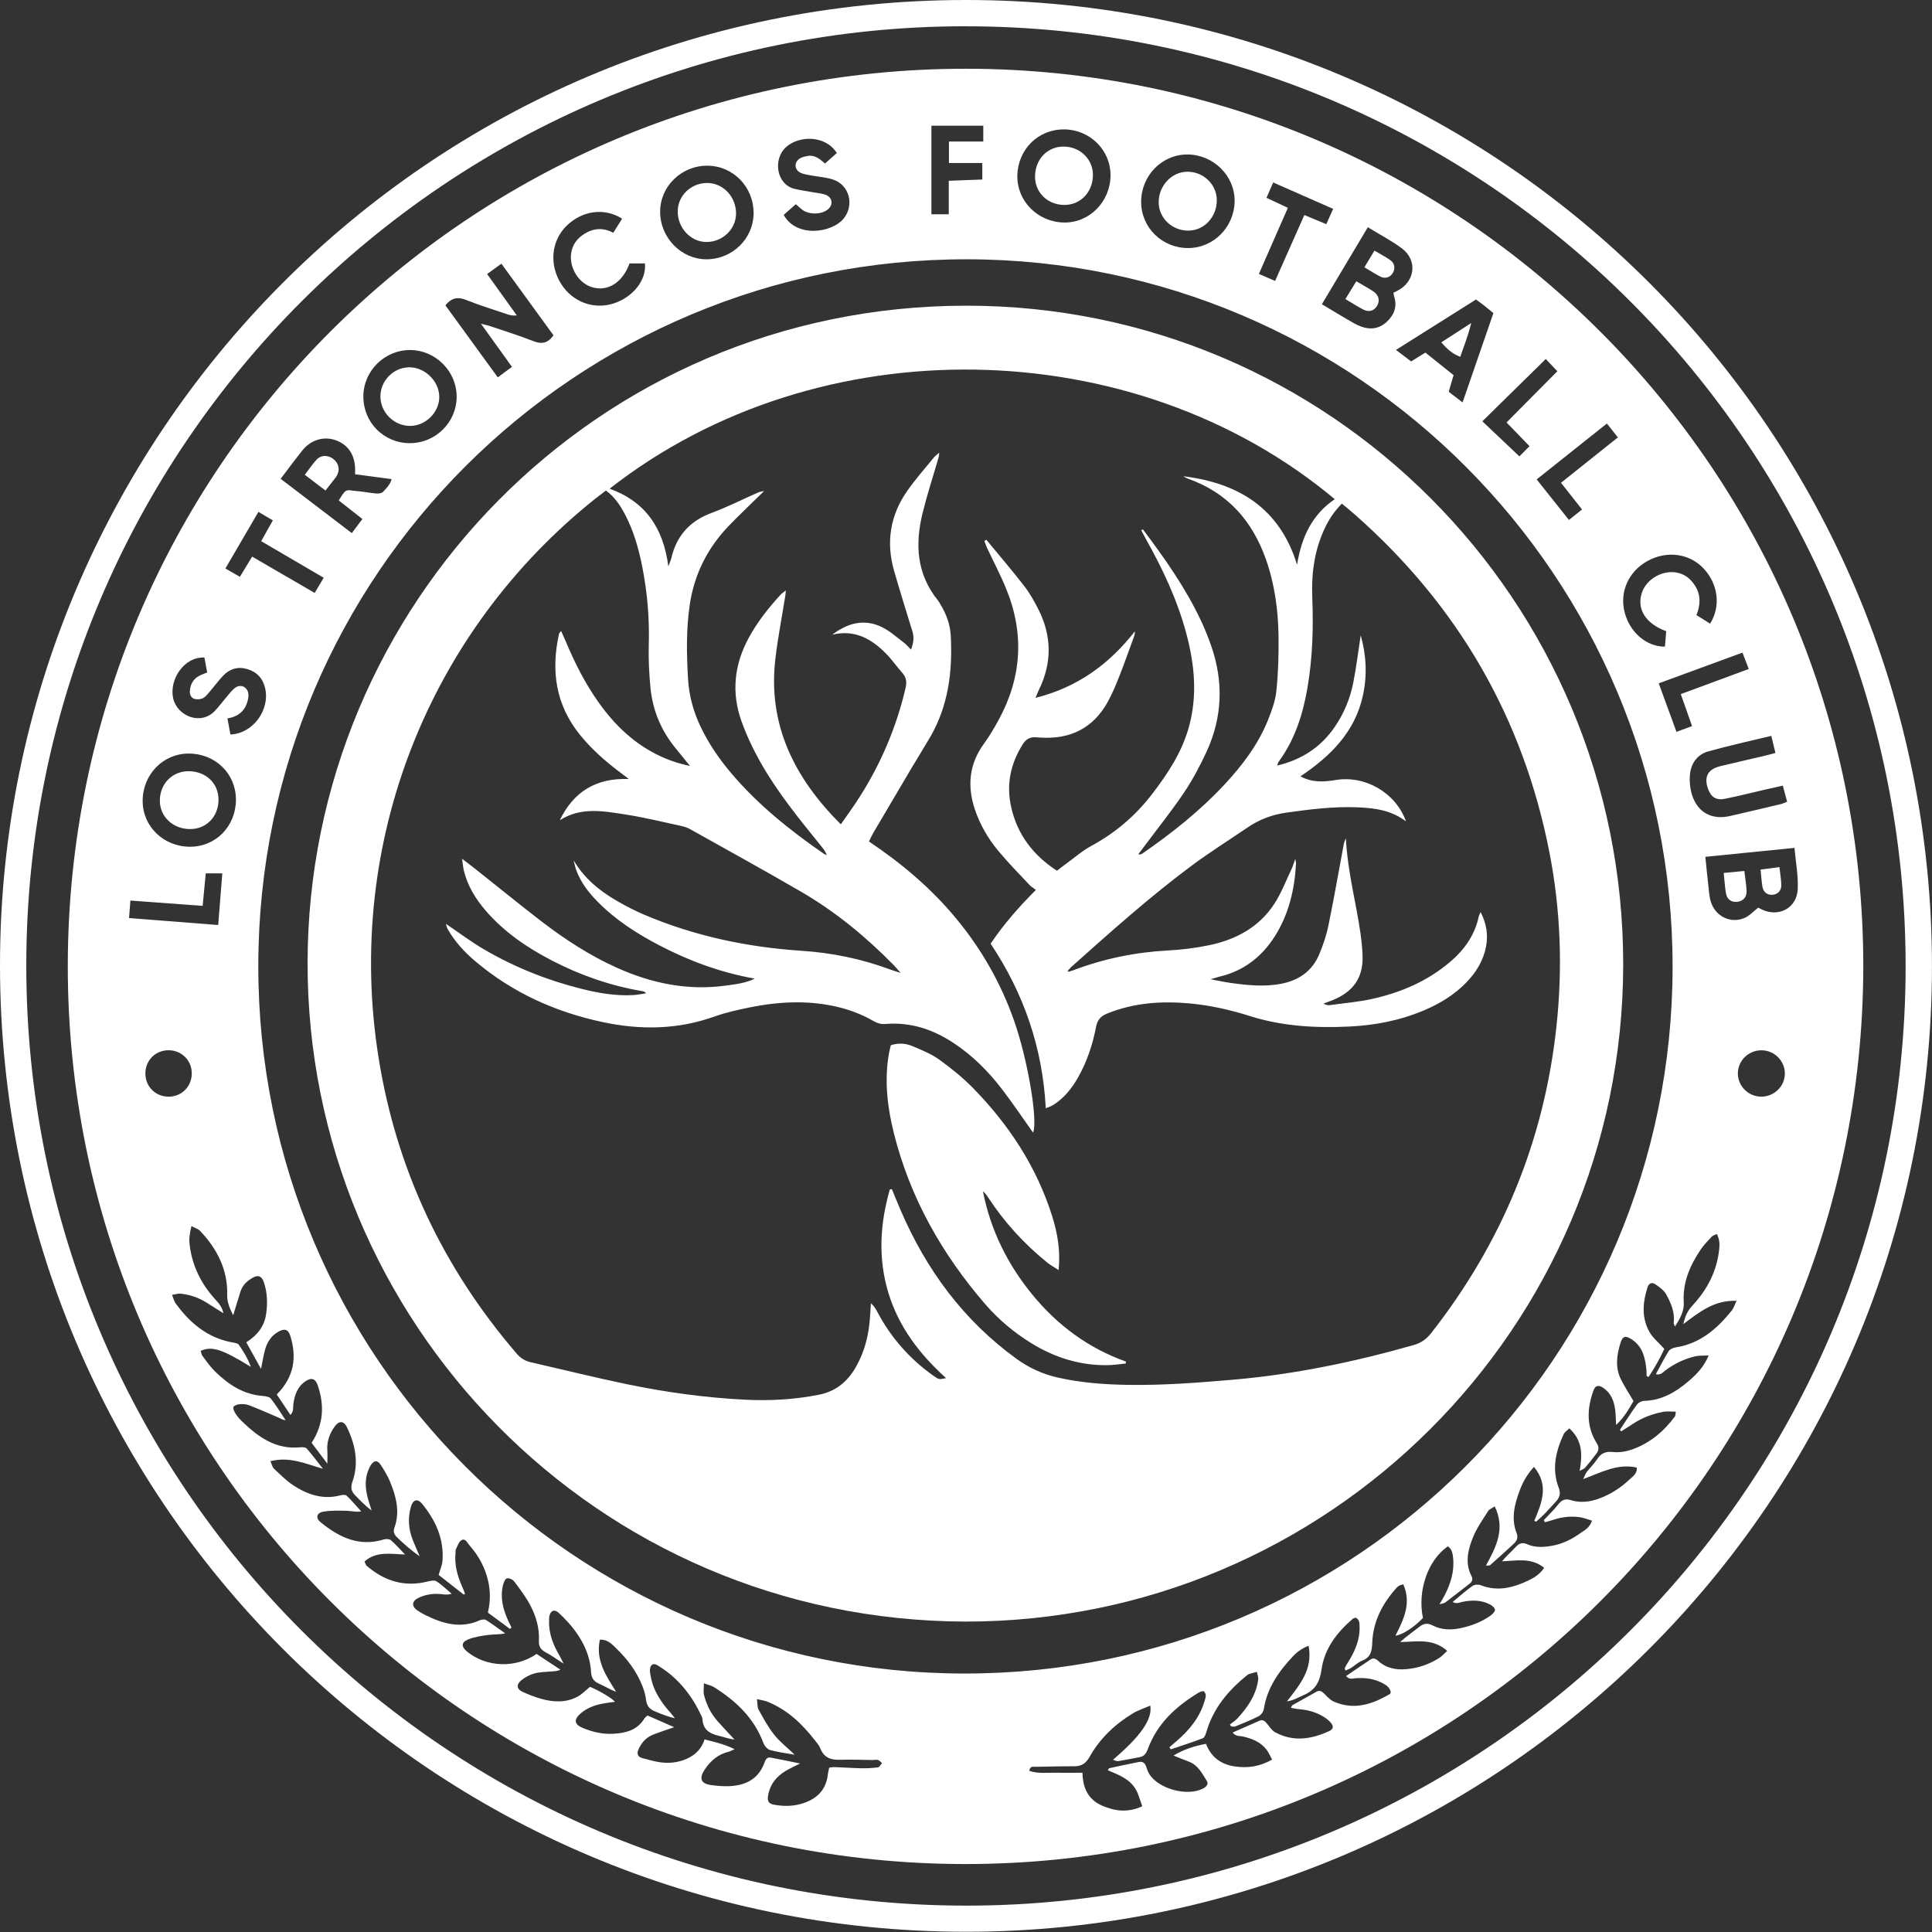 <svg width="700" height="700" viewBox="0 0 700 700" fill="none" xmlns="http://www.w3.org/2000/svg">
<rect x="0" y="0" width="700" height="700" fill="#333333" stroke="none"/>
<g clip-path="url(#clip0_486_26084)">
<path d="M349.822 699.914C156.301 699.814 -0.057 543.07 1.56493e-05 349.55C0.057 158.629 154.616 0.043 349.964 8.78018e-06C543.684 -0.043 700.043 156.73 699.986 350.221C699.929 543.556 543.084 700.029 349.807 699.914H349.822ZM349.822 9.512C162.128 9.512 9.74 161.757 9.526 349.45C9.312 537.743 161.5 690.26 349.793 690.445C537.757 690.631 690.388 538.172 690.445 350.179C690.503 161.957 538.086 9.512 349.807 9.526L349.822 9.512Z" fill="white"/>
<path d="M675.107 350.236C674.764 530.088 529.559 675.478 349.636 675.378C169.698 675.278 24.422 529.731 24.565 349.893C24.708 169.998 170.255 24.765 350.15 24.908C529.774 25.036 675.178 170.855 675.107 350.236ZM606.011 350.336C606.082 208.973 491.655 94.147 350.507 93.947C208.587 93.732 93.661 208.259 93.589 349.964C93.518 491.455 208.102 606.282 349.436 606.353C491.17 606.425 605.939 491.912 606.011 350.336ZM100.345 505.18C106.557 498.868 107.586 491.841 105.215 484.1C104.444 481.586 103.073 481.215 100.759 482.558C98.202 484.043 96.76 486.342 96.017 489.085C95.46 491.141 95.132 493.255 94.575 495.968C92.647 492.484 90.962 489.442 89.233 486.342C93.347 483.743 95.789 480.458 96.417 476.131C96.988 472.232 96.888 468.319 95.575 464.505C94.846 462.406 93.589 461.82 91.661 462.891C89.605 464.034 87.891 465.576 87.148 467.919C86.248 470.689 85.434 473.489 84.492 476.559C83.249 474.103 82.264 471.875 82.321 469.218C82.549 460.035 78.679 452.509 72.523 445.996C71.838 445.268 70.71 444.968 69.367 444.239C68.725 446.81 68.453 448.767 68.696 450.866C69.596 458.721 72.981 465.391 78.293 471.118C79.465 472.389 80.478 473.66 80.95 475.817C78.665 474.374 76.765 473.174 74.866 471.975C71.981 470.161 68.839 469.076 65.468 468.719C64.569 468.619 63.612 468.961 62.326 469.161C62.883 470.518 63.083 471.446 63.583 472.16C68.667 479.187 74.923 484.543 83.735 486.3C84.72 486.499 86.106 486.614 86.563 487.271C88.191 489.642 89.748 492.098 90.89 495.226C80.336 488.77 76.865 487.656 72.723 489.427C72.923 490.027 72.966 490.755 73.338 491.255C74.794 493.183 76.18 495.211 77.894 496.882C82.764 501.653 88.262 505.309 95.375 505.794C96.346 505.866 97.66 506.123 98.174 506.78C100.088 509.251 101.73 511.936 103.472 514.535C102.387 514.492 101.759 513.992 101.045 513.678C97.474 512.136 93.889 510.565 90.262 509.151C89.219 508.751 87.977 508.679 86.848 508.765C86.034 508.822 84.82 509.222 84.592 509.779C84.349 510.407 84.906 511.479 85.349 512.207C85.948 513.178 86.734 514.064 87.562 514.863C93.504 520.633 99.93 525.303 108.885 524.375C109.628 524.304 110.713 524.375 111.128 524.832C113.184 527.189 115.069 529.702 117.012 532.159C110.799 530.402 105.029 527.631 97.974 529.417C98.517 530.602 98.674 531.573 99.245 532.102C101.502 534.215 103.715 536.486 106.286 538.172C111.442 541.542 117.04 543.456 123.353 541.785C124.067 541.599 125.181 541.513 125.609 541.928C127.466 543.713 129.137 545.698 130.879 547.612C128.923 547.926 127.38 547.44 125.824 547.398C122.967 547.326 120.054 547.226 117.254 547.683C114.698 548.097 114.227 549.968 116.183 551.554C122.882 557.009 130.137 560.537 139.106 557.766C139.863 557.538 141.091 557.581 141.634 558.052C143.333 559.509 144.804 561.223 146.747 563.236C141.262 562.993 136.264 562.037 132.065 565.764C132.436 566.521 132.536 567.035 132.836 567.307C139.263 572.819 146.518 575.147 154.944 573.005C155.973 572.748 157.401 572.462 158.144 572.948C160.129 574.219 161.828 575.919 163.642 577.447C162.328 577.847 161.229 577.761 160.143 577.618C157.215 577.261 154.373 577.647 151.702 578.889C149.175 580.075 149.017 582.003 151.288 583.531C152.145 584.102 153.045 584.645 153.973 585.102C160.357 588.272 166.841 590.215 173.868 587.044C174.511 586.759 175.582 586.63 176.11 586.973C178.481 588.472 180.738 590.172 183.037 591.786C180.838 592.3 178.91 592.1 177.024 592.357C174.539 592.686 171.983 593.043 169.683 593.971C167.084 595.014 167.056 596.585 169.184 598.356C176.139 604.111 186.807 604.554 194.405 599.241C197.233 601.112 200.147 603.026 203.046 604.954C201.818 605.582 200.732 605.511 199.647 605.611C197.59 605.782 195.462 605.782 193.506 606.353C191.792 606.853 190.078 607.782 188.721 608.938C186.979 610.452 187.264 612.052 189.321 612.98C191.52 613.98 193.791 614.88 196.105 615.522C200.532 616.765 205.031 616.979 209.23 614.751C210.887 613.866 212.229 612.409 213.757 611.181C216.757 612.323 221.898 615.365 222.798 616.594C221.384 616.794 220.013 616.951 218.67 617.193C215.571 617.736 212.643 618.807 210.258 620.907C207.802 623.092 208.116 624.791 211.101 626.048C214.657 627.548 218.356 628.39 222.227 628.176C226.74 627.919 230.91 626.891 233.481 622.635C233.709 622.263 234.124 622.021 234.609 621.564C237.723 622.92 240.807 624.277 244.264 625.791C241.293 626.834 238.822 627.619 236.423 628.59C233.952 629.59 232.353 631.561 231.296 633.946C230.696 635.331 230.996 636.488 232.581 636.945C234.466 637.488 236.351 637.988 238.28 638.359C242.007 639.059 245.72 638.702 249.105 637.117C251.919 635.788 254.218 633.646 255.275 630.219C258.931 631.161 262.402 631.918 266.158 633.76C265.087 634.232 264.601 634.532 264.087 634.66C260.159 635.589 257.389 637.988 255.232 641.301C253.233 644.386 253.947 646.257 257.66 646.771C259.931 647.085 262.273 647.271 264.558 647.143C270.414 646.814 274.97 644.386 277.026 638.502C277.398 637.431 277.983 636.574 279.254 636.817C282.611 637.445 285.938 638.145 289.88 638.945C287.738 640.044 286.153 640.744 284.696 641.615C281.168 643.729 278.84 646.7 278.24 650.913C277.983 652.698 278.655 653.512 280.283 653.841C283.967 654.555 287.609 654.498 291.194 653.284C296.221 651.584 299.363 648.299 299.949 642.844C300.035 642.072 300.263 641.301 300.434 640.459C301.134 640.373 301.691 640.23 302.248 640.244C305.476 640.373 308.704 640.601 311.917 640.673C313.988 640.716 316.073 640.616 318.13 640.344C318.672 640.273 319.087 639.359 319.572 638.816C319.087 638.416 318.658 637.831 318.116 637.674C317.487 637.488 316.744 637.702 316.059 637.688C312.146 637.659 308.218 637.459 304.305 637.602C300.949 637.716 298.478 636.774 297.192 633.418C296.793 632.375 295.979 631.461 295.264 630.561C290.609 624.563 285.224 619.436 278.04 616.551C277.041 616.151 275.941 616.022 274.256 615.622C274.498 617.336 274.356 618.564 274.841 619.436C276.569 622.535 278.269 625.705 280.454 628.476C282.468 631.018 285.124 633.075 287.924 635.76C284.582 635.16 281.725 634.846 278.983 634.06C277.998 633.775 276.955 632.504 276.569 631.461C273.213 622.463 266.672 616.322 258.817 611.352C257.831 610.724 256.603 610.481 255.032 609.895C255.032 611.709 254.789 612.98 255.075 614.123C255.975 617.622 257.532 620.835 259.945 623.563C261.945 625.834 264.044 628.033 266.101 630.247C264.058 630.061 262.273 629.333 260.402 628.905C257.089 628.148 254.689 626.648 254.518 622.849C254.49 622.206 254.047 621.564 253.747 620.935C251.519 616.194 248.548 611.952 244.778 608.339C242.807 606.439 240.55 604.782 238.208 603.354C236.623 602.383 235.552 603.211 235.48 605.082C235.452 605.768 235.609 606.453 235.723 607.139C236.637 612.595 239.622 616.908 243.221 620.907C243.692 621.421 244.092 622.006 244.521 622.563C241.864 621.964 239.551 620.992 237.223 620.036C235.352 619.279 234.323 618.022 234.081 615.922C233.895 614.223 233.395 612.523 232.767 610.924C230.696 605.554 227.254 601.069 223.169 597.127C221.698 595.713 220.141 593.942 217.357 594.085C215.7 601.54 219.584 607.139 223.241 612.966C220.97 612.152 219.085 610.909 217.042 610.038C215.071 609.196 214.257 607.867 214.143 605.811C213.829 600.212 211.629 595.285 208.345 590.857C206.645 588.558 204.646 586.444 202.56 584.474C200.847 582.86 199.376 583.517 198.99 585.845C198.919 586.302 198.961 586.759 198.947 587.23C198.776 592.029 200.547 596.242 202.946 600.269C203.303 600.855 203.56 601.498 204.189 602.769C201.561 601.083 199.704 599.712 197.676 598.641C195.905 597.713 195.148 596.499 195.248 594.514C195.505 589.886 194.206 585.545 192.092 581.546C190.492 578.518 188.378 575.747 186.308 572.991C185.779 572.291 184.437 571.663 183.68 571.863C183.037 572.02 182.48 573.348 182.266 574.248C181.152 578.718 182.209 582.931 184.037 587.016C184.437 587.915 184.879 588.787 185.308 589.672C185.122 589.844 184.951 590.015 184.765 590.186C182.066 588.187 179.381 586.202 176.767 584.274C177.71 580.246 177.71 576.633 176.896 572.962C175.782 567.992 173.468 563.693 170.112 559.923C169.298 559.009 168.627 557.281 167.256 558.009C166.256 558.538 165.799 560.123 165.185 561.294C164.985 561.665 165.085 562.194 165.042 562.665C164.599 567.05 165.77 571.12 167.541 575.062C167.898 575.847 168.17 576.647 168.484 577.447C168.341 577.547 168.184 577.661 168.041 577.761C164.985 575.376 161.928 572.977 158.929 570.62C159.458 568.763 160.2 567.15 160.329 565.479C160.9 557.552 157.829 550.825 152.931 544.855C151.303 542.87 149.689 543.327 148.946 545.755C147.675 549.883 147.989 553.953 149.546 557.952C150.317 559.937 151.217 561.879 152.045 563.85C149.032 561.808 146.418 559.452 143.876 557.024C142.933 556.124 142.348 555.038 142.876 553.61C145.004 547.783 143.548 542.228 141.32 536.829C140.448 534.715 139.234 532.716 137.978 530.802C136.764 528.931 135.478 529.045 134.293 530.931C133.922 531.516 133.664 532.159 133.407 532.801C131.879 536.672 132.522 540.499 133.693 544.298C134.007 545.298 134.321 546.284 134.636 547.269C132.293 545.584 130.537 543.641 128.68 541.771C127.209 540.299 126.98 538.886 127.709 536.815C130.094 529.988 128.723 523.375 125.681 517.077C124.524 514.692 122.796 514.706 121.225 516.906C119.368 519.519 118.354 522.39 118.597 525.661C118.697 526.932 118.611 528.217 118.611 530.316C116.355 527.332 114.598 525.004 112.899 522.761C117.354 515.892 117.54 508.979 115.098 501.867C114.255 499.396 112.727 499.025 110.599 500.51C107.7 502.524 106.714 505.523 106.272 508.822C106.115 509.993 106.514 511.307 105.229 512.65C103.487 510.05 101.916 507.694 100.273 505.237L100.345 505.18ZM576.79 550.954C575.104 550.468 573.733 549.897 572.32 549.697C569.206 549.283 566.107 549.583 563.093 550.568C561.994 550.925 560.88 551.211 559.766 551.539C559.623 551.282 559.494 551.025 559.352 550.768C561.137 548.854 563.065 547.041 564.664 544.984C565.921 543.37 567.207 542.927 569.12 543.527C572.562 544.598 575.976 544.184 579.303 542.984C583.474 541.471 587.173 539.1 590.386 536.058C591.514 534.987 593.2 533.987 593.057 531.73C586.144 530.159 580.289 533.416 573.605 535.915C574.248 534.615 574.476 533.873 574.919 533.316C576.118 531.773 577.575 530.388 578.618 528.76C580.032 526.56 581.703 525.803 584.373 526.089C586.587 526.332 589.015 525.96 591.143 525.232C597.67 523.004 602.74 518.719 606.839 513.235C607.067 512.921 607.01 512.393 607.182 511.479C605.511 511.479 604.054 511.264 602.683 511.521C598.684 512.264 594.928 513.692 591.514 515.963C590.143 516.877 588.758 517.734 587.373 518.62C587.23 518.434 587.087 518.234 586.944 518.048C588.972 514.978 590.929 511.864 593.1 508.894C593.628 508.179 594.813 507.594 595.728 507.565C602.112 507.38 607.224 504.366 611.838 500.396C614.651 497.968 617.365 495.311 619.064 491.113C617.165 491.213 615.694 491.084 614.323 491.398C610.338 492.298 606.725 494.055 603.44 496.483C602.526 497.154 601.769 498.353 599.941 497.896C601.555 494.94 602.94 492.169 604.582 489.556C605.039 488.827 606.239 488.313 607.182 488.17C616.008 486.814 622.149 481.429 627.462 474.817C628.133 473.989 628.447 472.86 629.19 471.318C621.149 470.989 615.808 475.302 609.909 479.744C610.538 476.674 611.652 474.674 613.351 472.846C618.679 467.119 622.078 460.449 622.906 452.58C623.106 450.738 623.035 448.981 622.035 447.096C621.278 447.481 620.564 447.653 620.15 448.095C618.75 449.609 617.279 451.109 616.136 452.823C612.28 458.564 609.624 464.662 610.052 471.875C610.238 474.945 608.796 477.73 606.839 480.63C606.596 479.887 606.382 479.573 606.425 479.301C606.882 475.545 605.454 472.218 603.768 469.09C602.954 467.576 601.326 466.376 599.841 465.362C598.498 464.434 597.399 464.919 596.913 466.462C595.171 471.903 594.728 477.416 597.613 482.558C598.855 484.771 600.998 486.485 603.011 488.727C601.483 492.098 599.512 495.583 597.313 498.91C596.784 498.625 596.599 498.568 596.599 498.511C596.556 497.711 596.599 496.911 596.513 496.126C596.042 491.798 595.085 487.685 591.015 485.157C588.901 483.843 587.93 484.1 587.173 486.457C585.759 490.941 585.116 495.497 587.358 499.91C588.629 502.41 590.172 504.78 591.843 507.637C590.3 510.236 588.644 513.407 585.545 516.292C585.416 514.092 585.416 512.493 585.23 510.922C584.83 507.751 583.788 504.88 581.017 502.938C579.189 501.667 578.018 501.867 577.29 503.938C574.99 510.407 574.719 516.834 578.518 522.876C579.446 524.361 579.303 525.446 578.432 526.632C577.133 528.388 575.747 530.102 574.333 531.759C573.962 532.187 573.319 532.387 572.334 532.944C573.391 527.06 573.391 521.89 568.606 517.52C567.849 518.277 566.921 518.834 566.535 519.648C563.65 525.875 562.165 532.316 564.75 539.028C565.55 541.085 565.121 542.57 563.736 544.041C562.322 545.555 560.965 547.126 559.523 548.612C558.595 549.568 557.566 550.425 556.581 551.325C556.352 551.225 556.124 551.139 555.895 551.039C558.58 544.613 561.351 538.172 555.781 531.488C553.296 534.201 551.754 537 550.625 540C548.754 545.027 547.412 550.154 549.497 555.467C550.097 556.995 549.654 558.223 548.583 559.223C545.727 561.894 542.813 564.507 539.885 567.092C539.657 567.292 539.128 567.178 538.386 567.235C542.156 560.394 545.469 553.839 541.57 545.798C540.542 546.498 539.585 546.826 539.157 547.498C537.215 550.611 535.015 553.667 533.673 557.038C531.873 561.537 530.688 566.307 533.173 571.091C533.744 572.177 533.43 573.062 532.459 573.805C529.531 576.047 526.646 578.347 523.704 580.575C523.275 580.903 522.633 580.932 521.547 581.274C522.376 579.832 522.918 578.961 523.39 578.061C525.589 573.791 527.003 569.335 526.489 564.436C526.317 562.836 526.089 561.251 524.575 560.28C517.334 565.25 513.507 576.376 515.563 586.216C512.393 589.544 508.165 592.343 505.58 592.643C508.651 586.701 511.436 580.803 508.436 574.019C507.751 574.233 507.394 574.276 507.108 574.433C506.708 574.662 506.308 574.933 506.008 575.276C500.938 580.932 497.511 587.373 497.197 595.071C497.068 598.056 496.768 600.455 493.555 601.683C492.084 602.24 490.884 603.469 489.513 604.325C488.899 604.711 488.199 604.939 487.499 605.268C487.342 604.768 487.156 604.497 487.228 604.354C487.585 603.64 487.999 602.954 488.427 602.269C490.913 598.298 492.755 594.128 492.598 589.301C492.555 588.015 492.598 586.759 491.155 586.116C490.784 586.244 490.398 586.287 490.17 586.487C484.428 591.429 479.844 597.327 478.816 604.911C478.173 609.581 476.402 612.466 472.189 614.237C470.432 614.98 468.818 616.051 466.29 616.436C471.032 610.31 475.774 604.74 474.117 596.285C471.632 597.284 469.89 598.57 468.418 600.155C463.306 605.611 459.092 611.581 457.907 619.236C457.764 620.193 456.893 621.378 456.022 621.821C453.265 623.235 450.352 624.363 447.481 625.548C447.067 625.72 446.51 625.505 446.01 625.463C445.882 625.248 445.767 625.02 445.639 624.806C446.524 624.106 447.51 623.492 448.281 622.678C452.009 618.65 455.093 614.223 455.865 608.61C455.993 607.696 455.565 606.71 455.393 605.754C454.451 606.011 453.494 606.239 452.551 606.539C452.237 606.639 451.951 606.882 451.68 607.096C444.925 612.58 439.54 619.021 437.084 627.576C436.841 628.405 436.413 629.562 435.784 629.804C431.957 631.275 428.058 632.518 424.173 633.832C424.016 633.575 423.859 633.303 423.716 633.046C424.53 632.346 425.33 631.647 426.158 630.947C430.8 626.991 434.599 622.449 436.384 616.479C436.77 615.194 437.355 613.851 436.098 612.737C435.741 612.78 435.499 612.78 435.284 612.852C434.956 612.966 434.627 613.08 434.327 613.252C426.158 618.207 419.332 624.391 415.918 633.618C415.361 635.117 414.661 636.331 412.962 636.645C410.348 637.131 407.749 637.674 405.135 638.088C404.607 638.174 404.007 637.816 403.236 637.602C413.233 629.119 417.589 622.949 416.775 617.979C414.604 618.922 412.405 619.607 410.491 620.764C403.978 624.706 398.551 629.847 394.795 636.517C393.524 638.788 391.953 639.959 389.339 639.944C384.612 639.944 379.885 640.059 375.172 640.144C374.315 640.159 373.244 639.787 372.915 641.587C375.943 642.687 379.128 642.244 382.241 642.301C385.441 642.358 388.64 642.301 392.21 642.301C392.267 647.443 394.067 651.913 399.194 654.169C403.821 656.197 408.577 656.897 413.862 654.441C413.047 652.256 412.576 650.227 411.605 648.485C409.406 644.558 405.321 643.044 401.379 641.401C401.636 641.016 401.736 640.701 401.893 640.659C405.492 639.873 409.091 639.102 412.705 638.388C413.862 638.159 414.718 638.673 415.161 639.802C415.547 640.759 415.818 641.787 416.347 642.658C419.703 648.171 430.157 651.013 435.913 648C437.041 647.414 437.998 646.429 437.241 645.243C435.541 642.558 434.099 639.545 430.8 638.302C428.915 637.588 427.058 636.817 425.187 636.074C428.957 633.789 432.814 632.604 436.955 631.818C438.855 636.802 442.54 639.302 447.396 640.016C452.009 640.687 456.465 640.087 460.906 637.531C460.135 636.131 459.664 634.96 458.921 633.989C456.793 631.175 453.737 629.961 450.395 629.176C449.195 628.905 447.681 629.219 446.624 627.719C450.023 626.22 453.165 624.834 456.307 623.463C457.479 622.949 458.235 623.506 458.978 624.406C459.921 625.548 460.778 626.962 462.02 627.633C468.59 631.204 475.174 630.176 481.615 627.191C483.157 626.477 483.272 625.448 482.143 624.134C481.486 623.363 480.658 622.692 479.787 622.149C477.016 620.378 473.931 619.521 470.661 619.264C469.718 619.193 468.776 618.964 467.719 618.779C468.019 618.222 468.076 617.922 468.247 617.836C471.146 616.194 474.06 614.565 476.973 612.952C478.244 612.238 479.073 612.909 479.958 613.823C480.972 614.851 482.058 616.008 483.343 616.565C490.641 619.707 497.268 617.508 503.638 613.723C503.795 613.637 503.795 613.309 503.895 613.037C503.538 611.466 502.395 610.609 501.024 609.881C497.968 608.239 494.712 607.824 491.312 608.039C490.184 608.11 488.856 608.696 487.728 607.253C490.784 605.182 493.683 603.169 496.64 601.226C497.682 600.541 498.568 601.055 499.41 601.826C502.352 604.497 505.923 605.111 509.722 604.754C513.921 604.368 517.834 603.011 521.404 600.741C522.404 600.112 523.204 599.17 524.361 598.141C519.034 593.428 513.107 594.871 507.294 594.942C509.565 592.871 511.993 591.215 514.306 589.386C515.863 588.144 517.32 588.015 519.062 588.915C522.276 590.586 525.689 590.643 529.174 589.915C533.058 589.101 536.7 587.716 539.957 585.43C540.714 584.902 541.742 583.888 541.656 583.217C541.556 582.46 540.471 581.617 539.628 581.203C536.486 579.675 533.187 579.703 529.816 580.389C528.817 580.589 527.746 581.26 526.332 580.417C528.888 578.318 531.102 576.333 533.515 574.605C534.215 574.105 535.601 574.005 536.443 574.333C542.542 576.747 548.24 575.276 553.782 572.634C555.924 571.62 557.98 570.32 559.48 568.049C554.753 564.222 549.483 565.493 544.198 565.693C545.798 563.736 547.64 562.194 549.24 560.437C550.44 559.123 551.696 558.766 553.239 559.466C556.109 560.766 559.109 560.594 562.079 560.109C566.021 559.466 569.534 557.709 572.734 555.396C574.176 554.367 575.976 553.582 576.818 550.925L576.79 550.954ZM617.879 310.432C618.264 314.16 618.536 317.244 618.907 320.329C619.164 322.5 619.25 324.742 619.893 326.799C621.564 332.083 627.105 334.74 632.089 332.583C633.903 331.798 635.346 330.17 637.031 328.856C637.174 328.927 637.474 329.084 637.774 329.241C644.1 332.655 651.027 329.241 651.356 322.1C651.57 317.244 650.627 312.317 650.17 307.204C639.187 308.304 628.69 309.361 617.865 310.446L617.879 310.432ZM495.597 82.321C489.898 91.876 484.486 100.945 478.944 110.228C482.143 112.142 485.071 113.941 488.056 115.669C489.741 116.641 491.427 117.697 493.24 118.354C496.64 119.583 499.91 119.04 502.538 116.526C505.109 114.07 506.323 111.071 505.123 107.457C504.98 107.043 504.966 106.586 504.88 106.058C505.366 105.815 505.766 105.629 506.166 105.429C512.735 102.144 513.749 94.346 507.908 89.976C504.166 87.177 499.939 85.006 495.597 82.335V82.321ZM385.655 46.888C376.243 46.745 368.773 54.086 368.602 63.64C368.445 72.866 376 80.464 385.498 80.621C394.681 80.779 402.293 73.095 402.365 63.612C402.436 54.457 395.009 47.016 385.64 46.873L385.655 46.888ZM430.471 89.876C439.712 89.876 447.253 82.25 447.324 72.824C447.395 63.683 439.626 56.014 430.243 55.971C421.002 55.942 413.504 63.583 413.462 73.066C413.419 82.392 420.974 89.862 430.471 89.876ZM161.386 110.642C167.698 119.326 173.968 127.938 180.352 136.721C182.237 135.321 183.765 134.193 185.494 132.922C181.752 127.709 178.224 122.796 174.268 117.297C175.868 117.712 176.739 117.883 177.581 118.154C182.809 119.94 188.093 121.568 193.234 123.596C196.276 124.795 198.476 124.367 200.547 121.496C194.32 112.927 188.064 104.315 181.666 95.532C179.738 96.931 178.195 98.045 176.496 99.288C180.223 104.472 183.737 109.385 187.25 114.284C185.822 114.441 184.737 114.184 183.694 113.827C178.795 112.17 173.825 110.656 169.026 108.728C166.056 107.529 163.742 107.714 161.4 110.628L161.386 110.642ZM85.477 289.68C85.477 280.311 78.022 273.042 68.382 273.028C59.113 273.013 51.7 280.597 51.686 290.152C51.658 299.421 59.27 306.79 68.853 306.79C78.236 306.79 85.477 299.349 85.492 289.68H85.477ZM256.318 60.027C246.877 59.998 239.136 67.553 239.179 76.765C239.208 86.149 246.82 93.932 255.961 93.947C265.387 93.947 273.042 86.434 273.042 77.165C273.042 67.696 265.601 60.07 256.332 60.041L256.318 60.027ZM148.503 160.557C157.844 160.586 165.485 152.974 165.456 143.662C165.427 134.536 157.844 126.909 148.718 126.824C139.391 126.738 131.679 134.336 131.651 143.633C131.622 153.074 139.049 160.543 148.503 160.572V160.557ZM101.687 173.483C110.399 180.138 118.811 186.551 127.466 193.149C128.823 191.349 130.023 189.75 131.308 188.05C128.252 185.651 125.467 183.466 122.739 181.323C125.595 176.61 125.352 177.624 129.18 177.91C131.594 178.096 133.979 178.61 136.378 178.81C137.192 178.881 138.349 178.71 138.82 178.181C139.991 176.882 141.334 175.611 141.905 173.597C137.349 172.997 133.05 172.426 128.666 171.84C128.666 170.998 128.666 170.441 128.666 169.884C128.566 164.742 126.052 161.043 121.582 159.486C117.24 157.972 112.613 159.358 109.528 163.228C106.943 166.47 104.472 169.812 101.687 173.468V173.483ZM541.085 113.456C539.799 112.399 538.843 111.57 537.857 110.799C536.815 109.985 535.743 109.214 534.787 108.514C524.961 114.698 515.563 120.625 505.794 126.781C507.937 128.409 509.636 129.708 511.279 130.951C513.135 129.808 514.692 128.837 516.449 127.752C519.862 130.48 523.261 133.193 526.66 135.921C526.032 138.035 525.489 139.891 524.889 141.948C526.503 143.191 528.06 144.39 529.916 145.804C533.744 134.721 537.372 124.21 541.085 113.456ZM641.787 266.615C633.903 268.529 626.348 270.157 618.936 272.242C614.922 273.37 612.666 276.612 612.295 280.711C612.08 283.053 612.337 285.596 613.009 287.852C614.951 294.293 620.135 297.164 626.705 295.679C632.889 294.279 639.059 292.808 645.229 291.337C645.971 291.166 646.657 290.809 647.514 290.48C646.957 288.423 646.471 286.595 645.943 284.653C643.558 285.181 641.53 285.639 639.516 286.096C634.689 287.21 629.876 288.423 625.02 289.409C621.821 290.066 619.95 288.838 618.864 285.838C617.293 281.468 618.764 278.698 623.363 277.584C628.519 276.327 633.689 275.17 638.845 273.956C640.259 273.627 641.672 273.228 643.272 272.813C642.758 270.7 642.344 268.943 641.772 266.615H641.787ZM83.478 266.115C91.633 265.815 97.86 257.26 96.074 249.391C95.26 245.792 93.09 243.464 89.605 242.421C86.191 241.407 83.192 242.321 80.778 244.878C79.279 246.463 77.993 248.248 76.565 249.905C75.665 250.948 74.837 252.162 73.709 252.862C72.866 253.376 71.524 253.504 70.538 253.247C69.181 252.89 68.667 251.576 68.796 250.205C69.01 247.891 70.038 246.006 72.138 244.892C73.023 244.421 73.98 244.092 75.066 243.65C74.709 241.736 74.38 239.965 74.066 238.237C66.654 237.894 61.241 246.263 62.74 253.004C64.183 259.46 72.781 263.002 77.908 257.517C79.393 255.918 80.693 254.147 82.121 252.49C83.092 251.362 84.006 250.105 85.163 249.22C87.062 247.777 89.448 248.748 89.947 251.076C90.105 251.833 90.005 252.69 89.833 253.461C88.991 257.346 86.534 259.645 82.407 260.288C82.792 262.359 83.121 264.144 83.492 266.144L83.478 266.115ZM225.397 79.236C218.999 75.137 210.887 76.28 205.231 81.864C199.718 87.305 198.919 95.846 203.289 102.83C207.431 109.457 215.243 112.327 222.512 109.885C229.468 107.543 234.281 101.402 233.666 95.446H228.082C225.597 102.444 220.027 105.858 214.343 104.001C209.116 102.301 205.745 96.032 207.159 90.662C207.873 87.934 209.587 86.02 211.958 84.592C215.257 82.607 218.67 82.464 222.198 84.335C223.383 82.45 224.398 80.836 225.412 79.222L225.397 79.236ZM283.939 77.837C288.595 86.291 301.563 84.435 305.79 79.036C309.561 74.223 307.733 67.068 301.948 65.097C299.363 64.212 296.535 64.069 293.822 63.555C292.579 63.312 291.28 63.169 290.151 62.641C287.781 61.541 287.595 58.813 289.794 57.413C290.623 56.885 291.708 56.671 292.708 56.499C295.25 56.071 297.035 57.628 298.921 59.241C300.42 57.913 301.834 56.642 303.205 55.443C298.992 48.816 289.337 49.073 284.682 53.4C280.04 57.713 281.225 66.854 287.981 68.453C290.209 68.982 292.508 69.282 294.765 69.696C296.236 69.967 297.778 70.053 299.149 70.581C301.748 71.581 301.991 74.352 299.763 76.023C297.392 77.794 293.094 77.794 290.651 75.98C289.866 75.394 289.166 74.695 288.352 73.98C286.81 75.337 285.438 76.537 283.967 77.837H283.939ZM603.697 228.696C596.342 226.011 593.043 220.813 594.785 215.057C596.427 209.659 602.797 206.131 608.281 207.631C610.852 208.33 612.709 209.973 614.137 212.201C616.294 215.6 616.136 219.142 614.665 222.869C616.408 223.955 618.007 224.955 619.607 225.954C623.577 219.67 622.506 211.544 617.236 205.96C612.066 200.49 603.897 199.404 596.913 203.26C589.986 207.088 586.687 214.572 588.672 221.998C590.586 229.182 596.584 234.338 603.24 234.281C603.383 232.51 603.54 230.71 603.697 228.696ZM343.823 59.07V51.286H356.263V45.545H337.467V77.637H343.752V65.497C348.008 65.34 351.964 65.197 355.905 65.04V59.07H343.809H343.823ZM483.043 75.68C475.545 72.381 468.533 69.296 461.306 66.111C460.435 68.111 459.706 69.767 458.878 71.667C461.577 72.938 464.02 74.08 466.619 75.294C463.063 83.406 459.649 91.19 456.122 99.245C458.193 100.145 460.021 100.93 461.992 101.787C465.605 93.647 469.047 85.877 472.589 77.908C475.317 79.05 477.83 80.093 480.544 81.221C481.401 79.308 482.143 77.665 483.029 75.666L483.043 75.68ZM93.632 185.465C89.605 192.363 85.691 199.076 81.664 205.974C83.592 207.088 85.163 207.988 86.92 208.987C88.448 206.474 89.847 204.16 91.361 201.675C99.045 206.145 106.4 210.416 114.012 214.829C115.155 212.901 116.183 211.187 117.283 209.33C109.571 204.817 102.216 200.518 94.632 196.077C96.089 193.477 97.417 191.106 98.859 188.536C97.06 187.479 95.503 186.565 93.632 185.465ZM582.217 153.445C573.562 160.329 565.221 166.97 556.766 173.697C560.808 178.781 564.564 183.508 568.449 188.393C570.206 186.993 571.605 185.865 573.205 184.594C570.577 181.266 568.178 178.224 565.578 174.925C572.548 169.369 579.332 163.957 586.187 158.487C584.745 156.658 583.602 155.216 582.217 153.459V153.445ZM73.409 328.213C64.469 327.556 55.914 326.928 47.245 326.285C47.059 328.67 46.916 330.555 46.759 332.626C57.699 333.483 68.21 334.311 79.05 335.154C79.564 328.727 80.05 322.729 80.55 316.43H74.552C74.195 320.229 73.823 323.971 73.423 328.199L73.409 328.213ZM607.424 265.173C609.452 264.416 611.123 263.801 613.066 263.073C611.666 259.088 610.352 255.375 608.981 251.49C617.393 248.391 625.348 245.449 633.603 242.393C632.803 240.293 632.089 238.451 631.332 236.452C621.049 240.222 611.152 243.864 600.983 247.591C603.183 253.59 605.254 259.246 607.424 265.158V265.173ZM545.841 153.074C552.096 146.761 558.166 140.648 564.264 134.507C562.908 133.065 561.579 131.665 560.066 130.066C552.31 137.692 544.784 145.09 537.086 152.645C541.713 157.03 546.112 161.186 550.511 165.356C551.482 164.385 552.753 163.1 554.181 161.657C551.396 158.786 548.697 156.001 545.841 153.059V153.074ZM69.481 388.811C69.424 384.141 65.797 380.556 61.127 380.528C56.313 380.499 52.614 384.227 52.672 389.054C52.729 393.853 56.528 397.466 61.369 397.337C66.011 397.209 69.539 393.496 69.481 388.811ZM638.088 397.337C642.844 397.38 646.743 393.524 646.685 388.854C646.628 384.298 642.858 380.57 638.259 380.542C633.503 380.499 629.604 384.355 629.661 389.025C629.719 393.581 633.489 397.295 638.088 397.337Z" fill="white"/>
<path d="M624.534 316.287C627.362 316.016 629.59 315.788 632.004 315.559C632.318 318.158 632.689 320.401 632.818 322.657C632.946 324.957 631.632 326.47 629.547 326.728C627.219 327.013 625.677 325.871 625.291 323.371C624.948 321.143 624.806 318.887 624.534 316.302V316.287Z" fill="white"/>
<path d="M644.729 314.16C644.986 316.559 645.343 318.587 645.4 320.629C645.457 322.772 644.015 324.143 642.029 324.214C640.201 324.271 638.845 323.143 638.53 321.115C638.23 319.201 638.116 317.273 637.888 315.059C640.13 314.774 642.144 314.502 644.743 314.174L644.729 314.16Z" fill="white"/>
<path d="M487.457 108.371C488.899 106.015 490.084 104.087 491.413 101.916C493.655 103.244 495.769 104.358 497.725 105.686C499.596 106.957 499.996 109 498.968 110.771C497.897 112.613 495.997 113.227 493.941 112.156C491.827 111.056 489.827 109.757 487.457 108.357V108.371Z" fill="white"/>
<path d="M494.354 96.846C495.697 94.603 496.754 92.847 497.982 90.805C500.067 92.047 501.995 93.032 503.752 94.261C505.323 95.375 505.594 97.288 504.666 98.874C503.738 100.459 501.952 101.116 500.21 100.259C498.282 99.302 496.468 98.088 494.354 96.846Z" fill="white"/>
<path d="M385.541 53.114C391.525 53.2 396.166 57.899 395.981 63.712C395.795 69.853 391.282 74.366 385.441 74.252C379.357 74.123 374.829 69.524 375.015 63.655C375.215 57.471 379.642 53.029 385.526 53.114H385.541Z" fill="white"/>
<path d="M440.869 72.509C440.883 78.679 436.255 83.592 430.457 83.564C424.659 83.535 419.931 79.05 419.817 73.481C419.688 67.454 424.387 62.312 430.1 62.226C435.984 62.141 440.854 66.796 440.869 72.524V72.509Z" fill="white"/>
<path d="M79.179 289.709C79.179 295.85 74.794 300.392 68.882 300.392C62.612 300.392 57.813 295.807 57.913 289.909C58.013 283.839 62.526 279.354 68.453 279.426C74.652 279.497 79.179 283.839 79.165 289.709H79.179Z" fill="white"/>
<path d="M255.989 87.677C250.262 87.677 245.492 82.592 245.549 76.537C245.592 70.938 250.291 66.368 256.061 66.297C261.873 66.225 266.615 71.11 266.686 77.237C266.743 82.921 261.888 87.677 255.989 87.677Z" fill="white"/>
<path d="M148.618 154.316C142.748 154.345 137.806 149.432 137.835 143.562C137.863 137.949 142.505 133.208 148.118 133.079C153.831 132.95 159.086 138.006 159.158 143.705C159.229 149.318 154.288 154.288 148.603 154.316H148.618Z" fill="white"/>
<path d="M117.926 177.739C115.298 175.739 113.041 174.011 110.442 172.026C111.927 170.083 113.184 168.198 114.684 166.542C116.255 164.828 118.74 164.799 120.639 166.199C122.682 167.698 123.282 170.126 122.082 172.283C121.811 172.783 121.439 173.24 121.096 173.682C120.125 174.939 119.126 176.182 117.926 177.724V177.739Z" fill="white"/>
<path d="M522.219 124.039C525.589 121.853 528.946 119.683 533.059 117.026C531.902 121.753 530.374 125.481 529.074 129.28C526.518 128.295 524.647 126.866 522.219 124.039Z" fill="white"/>
<path d="M349.807 587.53C215.814 587.13 111.299 478.402 111.442 348.85C111.585 219.527 216.057 110.842 349.993 110.756C481.744 110.671 588.244 217.685 588.115 349.55C587.987 480.93 481.244 587.53 349.821 587.53H349.807ZM322.386 430.943C322.629 430.9 322.886 430.857 323.128 430.829C324.185 433.356 325.199 435.899 326.285 438.412C335.582 460.049 349.079 478.402 368.302 492.327C372.872 495.64 377.814 497.882 383.298 499.125C391.667 501.01 400.165 501.638 408.72 501.767C421.431 501.967 434.07 500.981 446.724 499.896C468.99 497.982 490.727 493.441 512.178 487.342C514.892 486.571 516.82 485.2 518.534 483.015C544.156 450.338 559.409 413.447 563.907 372.13C566.207 350.978 565.478 329.941 561.437 309.089C551.925 260.145 528.217 219.299 490.813 186.365C489.356 185.079 487.856 183.866 486.185 182.466C483.714 184.965 481.901 187.579 480.444 190.464C476.345 198.619 475.102 207.359 475.46 216.343C475.888 227.325 475.588 238.265 473.731 249.105C472.089 258.746 469.19 267.929 463.306 275.941C463.077 276.241 463.02 276.655 462.734 277.384C471.818 275.213 478.701 270.6 483.714 263.216C486.999 258.374 489.184 253.033 490.313 247.349C491.427 241.75 492.098 236.066 493.012 230.168C495.054 237.423 495.383 244.578 493.855 251.776C491.041 265.087 482.172 273.913 471.175 281.283C475.502 283.639 479.73 283.311 483.971 282.611C494.683 280.854 505.723 287.224 509.422 297.607C504.095 293.551 498.096 292.765 491.955 292.508C483.272 292.137 474.703 293.222 466.119 294.422C460.963 295.15 456.336 296.864 452.066 299.778C445.496 304.262 438.741 308.49 432.342 313.217C416.832 324.685 402.479 337.568 388.097 350.393C387.626 350.821 387.24 351.35 386.769 351.878C387.04 351.978 387.154 352.078 387.254 352.049C387.811 351.892 388.354 351.735 388.897 351.535C399.98 347.336 411.434 344.994 423.288 344.366C428.215 344.109 433.185 343.48 438.027 342.481C447.853 340.453 456.322 335.897 461.863 327.242C464.32 323.4 465.976 319.03 467.947 314.874C468.419 313.874 468.733 312.803 469.29 311.246C469.475 312.131 469.59 312.431 469.575 312.731C469.09 322.2 466.99 331.241 461.835 339.324C457.107 346.722 450.609 351.764 441.954 353.835C441.083 354.049 440.226 354.335 438.612 354.806C441.497 355.334 443.639 355.82 445.796 356.12C451.866 356.962 457.936 357.619 464.048 356.463C470.518 355.249 475.402 351.907 477.973 345.794C479.401 342.423 480.587 338.867 481.329 335.282C483.343 325.456 485.043 315.573 486.899 305.719C487.028 305.033 487.385 304.376 487.628 303.719C488.099 312.66 489.913 321.229 491.527 329.841C492.541 335.268 493.483 340.767 493.683 346.265C493.969 354.377 490.184 359.447 482.629 362.461C481.615 362.861 480.572 363.232 479.544 363.618C480.43 364.175 481.201 364.26 481.944 364.161C487.185 363.432 492.512 363.004 497.654 361.818C507.765 359.505 517.163 355.463 525.189 348.693C530.431 344.28 534.33 338.953 535.772 332.083C535.872 331.626 536.129 331.212 536.458 330.455C538.586 334.697 539.228 338.682 538.428 342.923C537.472 347.979 534.915 352.164 531.43 355.806C527.06 360.39 521.747 363.604 515.963 366.06C507.251 369.745 498.111 371.516 488.713 371.944C476.545 372.515 464.505 371.83 452.794 368.117C445.853 365.917 438.755 364.303 431.514 363.604C421.188 362.604 411.019 363.246 401.236 367.188C398.851 368.145 397.623 369.459 397.123 372.044C395.881 378.528 393.81 384.755 390.511 390.525C388.254 394.481 385.441 397.966 381.513 400.408C380.813 400.851 379.971 401.079 378.899 401.536C377.757 379.542 370.902 359.847 358.919 341.909C363.703 334.825 369.145 328.613 375.329 322.429C374.358 321.686 373.629 321.286 373.087 320.715C369.231 316.587 365.246 312.56 361.647 308.218C357.876 303.677 354.934 298.564 353.092 292.894C350.407 284.567 351.207 276.784 356.434 269.557C358.391 266.858 360.119 263.973 361.718 261.045C370.187 245.635 371.23 229.696 364.589 213.401C362.504 208.288 359.904 203.375 357.562 198.362C357.205 197.605 356.962 196.791 356.662 195.991C356.891 195.848 357.134 195.691 357.362 195.548C361.961 201.132 366.688 206.631 371.116 212.358C373.144 214.986 374.801 217.942 376.3 220.927C381.113 230.525 381.17 240.208 376.443 249.891C376.072 250.662 375.772 251.476 375.2 252.847C390.468 249.02 401.893 240.593 411.162 228.782C411.205 229.425 411.119 229.968 410.934 230.467C409.191 235.238 407.52 240.022 405.664 244.735C404.393 247.949 403.079 251.176 401.422 254.19C396.109 263.873 387.726 267.972 376.829 267.229C376.372 267.201 375.9 267.186 375.443 267.143C373.258 266.915 371.744 267.786 370.559 269.671C366.089 276.741 364.532 284.339 366.388 292.522C368.645 302.477 374.401 309.918 382.956 315.488C384.055 314.645 384.941 313.917 385.869 313.26C389.04 310.96 392.039 308.318 395.452 306.462C404.121 301.749 411.405 295.55 417.404 287.738C423.131 280.283 428.258 272.499 430.786 263.316C433.913 251.962 432.814 240.679 429.814 229.482C426.573 217.371 421.26 206.131 415.147 195.234C414.576 194.206 414.033 193.163 413.49 192.12L414.09 191.806C421.931 202.218 429.457 212.844 435.042 224.683C436.47 227.697 437.727 230.81 438.826 233.967C443.354 246.977 442.94 259.845 437.155 272.371C434.785 277.484 432.114 282.525 428.986 287.181C424.487 293.865 419.417 300.178 414.59 306.647C413.876 307.604 413.147 308.561 412.419 309.518C413.105 309.675 413.505 309.518 413.847 309.289C424.502 301.92 434.627 293.922 443.497 284.425C450.066 277.384 455.879 269.771 459.478 260.745C460.835 257.346 462.134 253.761 462.477 250.162C463.134 243.521 463.334 236.794 463.234 230.125C463.077 220.756 461.792 211.515 458.65 202.603C453.68 188.521 444.611 178.41 430.314 173.397C429.757 173.197 429.257 172.84 428.729 172.554C448.809 175.011 463.705 184.208 469.947 204.617C471.532 194.82 475.274 186.508 483.614 180.866C410.962 120.054 296.564 117.769 220.884 177.067C233.781 181.709 240.336 191.235 242.15 205.188C242.721 203.646 243.078 202.932 243.25 202.175C245.121 194.12 249.905 188.807 257.717 185.879C263.544 183.708 269.114 180.895 274.813 178.381C275.227 178.196 275.712 178.167 276.869 177.896C275.513 179.21 274.684 180.009 273.87 180.809C270.585 184.051 267.229 187.222 264.03 190.549C256.303 198.604 251.519 208.116 249.891 219.242C248.591 228.097 248.777 236.923 249.277 245.82C249.634 252.062 251.233 257.846 253.89 263.416C256.846 269.6 260.716 275.184 265.144 280.383C274.798 291.723 286.31 300.92 298.506 309.346C298.821 309.561 299.221 309.646 299.578 309.789C299.035 308.418 298.249 307.433 297.45 306.462C289.595 296.778 281.711 287.11 275.555 276.227C272.842 271.428 270.457 266.372 268.614 261.202C264.944 250.876 266.029 240.779 271.271 231.124C274.37 225.397 278.369 220.342 282.739 215.557C283.225 215.029 283.853 214.629 284.71 213.915C284.639 214.829 284.624 215.286 284.553 215.728C283.339 223.355 281.854 230.939 280.94 238.594C278.098 262.673 287.866 281.911 304.648 298.678C306.59 295.879 308.547 293.194 310.375 290.423C318.701 277.783 324.642 264.101 328.084 249.348C328.57 247.292 328.456 245.549 326.999 243.892C324.942 241.564 323.157 238.965 320.986 236.766C315.673 231.367 309.546 228.011 301.52 229.968C307.09 225.754 313.088 224.055 319.572 227.225C322.414 228.625 324.857 230.853 327.427 232.781C328.313 233.452 329.041 234.338 330.084 235.352C330.984 232.967 331.269 230.953 330.584 228.754C328.327 221.484 326.085 214.215 323.971 206.917C320.958 196.519 322.5 186.75 328.684 177.896C331.641 173.654 335.111 169.755 338.382 165.742C338.91 165.085 339.638 164.585 340.281 164.014C340.324 165.199 339.953 166.142 339.667 167.099C337.825 173.397 335.797 179.652 334.24 186.036C331.483 197.291 332.155 208.045 339.81 217.514C340.167 217.956 340.438 218.485 340.738 218.97C342.866 222.484 344.266 226.24 344.48 230.353C345.165 243.25 343.623 255.704 336.996 267.101C334.911 270.685 332.683 274.199 330.569 277.769C325.856 285.71 321.172 293.651 316.502 301.606C315.93 302.577 315.473 303.634 314.831 304.876C326.699 312.831 337.425 321.886 346.451 332.812C355.591 343.852 362.575 356.106 367.36 369.63C372.358 383.77 376.129 406.078 374.301 410.377C370.616 405.192 367.017 399.822 363.104 394.71C358.105 388.168 352.321 382.384 345.394 377.828C337.939 372.93 329.87 370.259 320.872 371.002C319.158 371.144 317.758 370.702 316.316 369.859C312.103 367.417 307.561 365.746 302.805 364.675C292.365 362.332 281.925 362.918 271.556 365.017C267.272 365.889 262.959 366.846 258.846 368.317C245.478 373.101 231.953 373.23 218.271 370.302C201.175 366.646 185.651 359.647 172.24 348.308C168.255 344.937 164.728 341.124 162.157 336.539C161.843 335.968 161.743 335.268 161.571 334.725C166.199 337.853 170.526 341.138 175.182 343.866C186.279 350.378 198.162 355.134 210.644 358.262C216.814 359.805 223.069 360.904 229.468 360.533C231.024 360.447 232.553 360.104 234.095 359.89C233.609 359.305 233.167 359.19 232.724 359.119C221.256 357.162 210.401 353.421 200.09 348.079C191.006 343.38 182.637 337.696 175.91 329.87C172.254 325.614 169.398 320.915 168.055 315.416C167.784 314.274 167.698 313.088 167.427 311.146C169.384 312.66 170.669 313.603 171.911 314.588C179.952 320.972 187.922 327.456 196.048 333.726C204.56 340.281 213.558 346.137 223.384 350.578C236.052 356.291 249.22 359.033 263.13 357.077C266.429 356.605 269.814 356.32 273.47 354.577C260.916 352.335 249.719 348.136 239.022 342.581C230.696 338.253 222.855 333.212 216.257 326.428C213.172 323.257 210.53 319.772 208.916 315.631C208.416 314.374 208.188 313.017 207.831 311.703C211.715 318.344 217.357 322.857 223.726 326.528C226.911 328.37 230.21 330.055 233.609 331.498C251.733 339.167 270.742 343.18 290.323 344.48C301.463 345.208 312.231 347.422 322.686 351.321C323.614 351.664 324.571 351.949 326.313 352.506C325.085 351.121 324.457 350.336 323.757 349.622C313.688 339.367 302.648 330.284 290.209 323.057C276.941 315.359 263.501 307.947 250.119 300.463C249.134 299.906 248.006 299.521 246.892 299.278C240.136 297.821 233.395 296.15 226.568 295.093C218.556 293.851 210.387 292.308 202.803 297.207C207.745 287.01 215.757 281.797 227.839 282.254C226.24 281.04 225.34 280.34 224.426 279.654C219.156 275.684 214.243 271.342 210.087 266.187C201.289 255.289 199.576 242.936 202.56 229.611C202.632 229.311 202.946 229.082 203.303 228.611C203.874 229.896 204.403 231.024 204.888 232.167C208.173 240.065 212.029 247.677 217 254.661C221.598 261.116 226.997 266.744 233.752 270.985C238.551 273.999 243.678 276.198 249.991 277.526C248.048 275.127 246.577 273.256 245.049 271.428C239.636 264.944 236.466 257.489 235.666 249.12C235.18 243.964 234.923 238.751 235.066 233.581C235.337 224.069 234.538 214.672 232.71 205.374C231.41 198.79 229.596 192.363 226.454 186.393C224.74 183.123 222.727 180.081 219.542 177.724C218.228 178.724 217.042 179.609 215.871 180.538C155.244 228.782 124.838 305.49 137.121 382.956C143.548 423.516 160.415 459.235 187.136 490.37C188.564 492.041 190.192 493.083 192.292 493.569C203.86 496.211 215.4 499.082 227.011 501.496C241.25 504.452 255.646 506.437 270.2 507.151C279.097 507.58 287.924 507.08 296.707 505.337C302.734 504.138 306.904 500.724 309.903 495.64C310.889 493.955 311.732 492.169 312.446 490.356C314.131 486.028 314.959 481.501 315.245 476.859C315.345 475.302 315.459 473.76 315.559 472.203C316.759 473.246 317.344 474.331 317.93 475.431C322.829 484.671 329.555 492.298 338.067 498.368C340.195 499.882 340.21 499.853 342.78 499.325C333.212 490.67 325.628 480.815 321.872 468.404C318.073 455.85 318.844 443.411 322.386 431.014V430.943Z" fill="white"/>
<path d="M322.8 378.685C325.685 377.771 328.256 378.057 330.584 379.028C333.969 380.442 337.453 381.87 340.395 383.984C344.766 387.14 349.022 390.596 352.778 394.453C365.66 407.678 375.572 422.802 381.185 440.526C383.141 446.71 384.269 453.037 383.555 460.164C381.984 459.135 380.613 458.407 379.414 457.436C371.102 450.709 363.975 442.925 358.105 433.971C357.562 433.142 356.991 432.314 356.134 431.657C358.905 445.682 365.032 458.093 374.058 469.09C383.155 480.187 394.324 488.47 407.949 493.326C407.92 493.555 407.906 493.798 407.877 494.026C405.707 494.24 403.536 494.597 401.351 494.626C391.396 494.769 382.27 491.941 373.815 486.757C367.474 482.872 361.804 478.116 356.962 472.518C341.295 454.38 329.727 433.985 323.871 410.605C321.5 401.151 320.386 391.553 322.057 381.827C322.229 380.813 322.514 379.828 322.771 378.671L322.8 378.685Z" fill="white"/>
</g>
<defs>
<clipPath id="clip0_486_26084">
<rect width="700" height="699.914" fill="white"/>
</clipPath>
</defs>
</svg>
